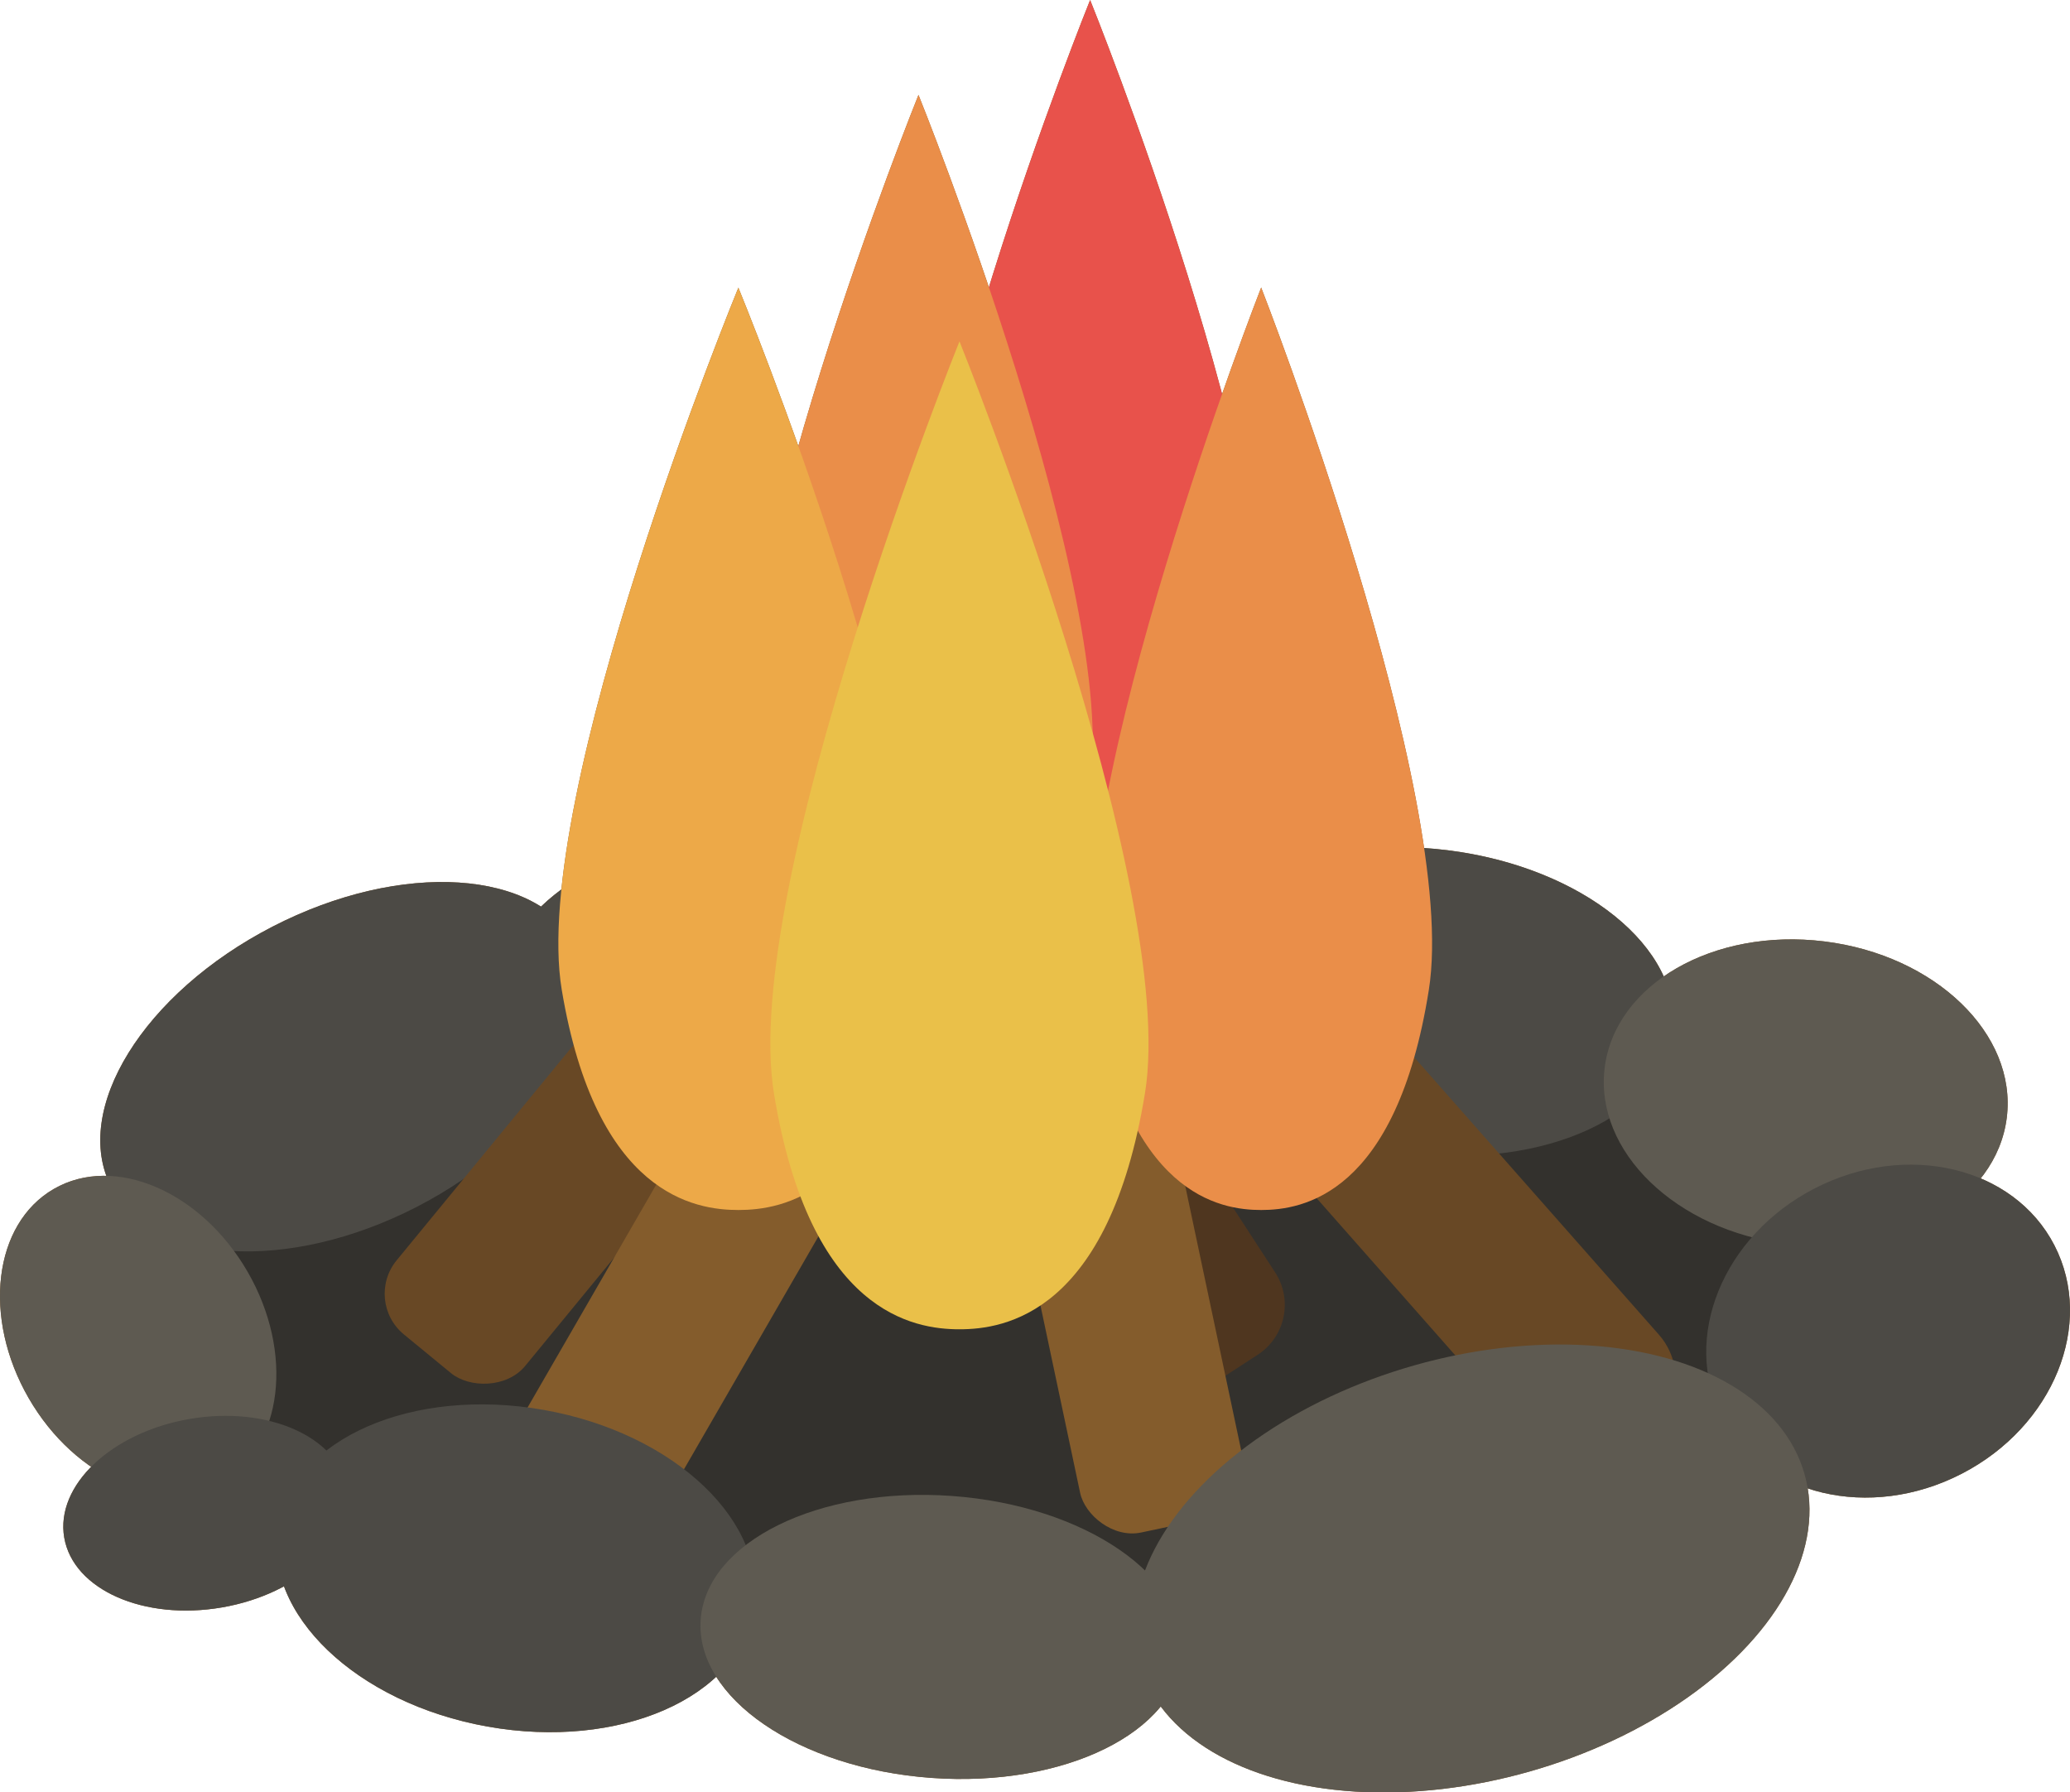 <svg xmlns="http://www.w3.org/2000/svg" viewBox="0 0 349.03 302.19"><defs><style>.cls-1{fill:#845c2c;}.cls-2{fill:#33312d;}.cls-3{fill:#4c4a45;}.cls-4{fill:#5e5a51;}.cls-5{fill:#4f361f;}.cls-6{fill:#684825;}.cls-7{fill:#e8524b;}.cls-8{fill:#ea8e49;}.cls-9{fill:#eda948;}.cls-10{fill:#eac049;}</style></defs><g id="Layer_2" data-name="Layer 2"><g id="Layer_2-2" data-name="Layer 2"><ellipse class="cls-1" cx="174.69" cy="220.14" rx="145.78" ry="50.39"/><ellipse class="cls-1" cx="58.12" cy="179.85" rx="44.29" ry="26.57" transform="translate(-75.94 46.61) rotate(-27.27)"/><ellipse class="cls-1" cx="23.3" cy="225.08" rx="21.31" ry="28.44" transform="translate(-109.42 41.8) rotate(-30)"/><ellipse class="cls-1" cx="240.91" cy="168.85" rx="25.7" ry="41.47" transform="translate(43.75 387.21) rotate(-82.95)"/><ellipse class="cls-1" cx="34.67" cy="255.12" rx="24.21" ry="16.12" transform="translate(-42.9 9.62) rotate(-9.8)"/><ellipse class="cls-1" cx="304.49" cy="184.24" rx="25.7" ry="34.16" transform="translate(84.25 463.8) rotate(-82.95)"/><ellipse class="cls-1" cx="116.99" cy="166.85" rx="33.42" ry="24.54" transform="translate(-21.24 17.13) rotate(-7.68)"/><ellipse class="cls-1" cx="180.45" cy="164.61" rx="28.71" ry="37.98" transform="translate(-27.8 292.24) rotate(-73.87)"/><rect class="cls-1" x="154.56" y="95.23" width="28.05" height="147.25" rx="10.03" transform="translate(-64.79 119.18) rotate(-33.03)"/><rect class="cls-1" x="49.22" y="165.83" width="125.2" height="28.05" rx="8.88" transform="translate(-98.14 152.12) rotate(-50.6)"/><path class="cls-1" d="M142,127.19h0a7.9,7.9,0,0,1,5,1.79l8,6.54A7.88,7.88,0,0,1,156,146.6l-68.19,83a7.89,7.89,0,0,1-11.09,1.08l-8-6.53a7.88,7.88,0,0,1-1.09-11.09l68.19-83a7.88,7.88,0,0,1,6.1-2.88m0-1a8.87,8.87,0,0,0-6.87,3.25l-68.19,83A8.88,8.88,0,0,0,68.11,225l8,6.54a8.89,8.89,0,0,0,12.49-1.23l68.2-83a8.89,8.89,0,0,0-1.23-12.5l-7.95-6.53a8.85,8.85,0,0,0-5.63-2Z"/><rect class="cls-1" x="194.29" y="61.91" width="28.05" height="206.72" rx="11.36" transform="translate(-57.23 179.18) rotate(-41.42)"/><path class="cls-1" d="M149.44,84.17h0a10.38,10.38,0,0,1,7.77,3.5L279,225.64a10.35,10.35,0,0,1-.92,14.62l-4,3.52a10.34,10.34,0,0,1-14.62-.91l-121.74-138a10.37,10.37,0,0,1,.92-14.63l4-3.52a10.33,10.33,0,0,1,6.85-2.59m0-1A11.33,11.33,0,0,0,141.92,86l-4,3.52a11.37,11.37,0,0,0-1,16l121.74,138a11.35,11.35,0,0,0,16,1l4-3.52a11.37,11.37,0,0,0,1-16L158,87a11.33,11.33,0,0,0-8.52-3.84Z"/><rect class="cls-1" x="45.51" y="154.83" width="198.32" height="28.05" rx="11.06" transform="translate(-73.9 209.71) rotate(-60)"/><path class="cls-1" d="M186.16,81h0a10.1,10.1,0,0,1,5,1.35l5.13,3A10.06,10.06,0,0,1,200,99.07l-88.1,152.59a10,10,0,0,1-13.74,3.69l-5.13-3a10.06,10.06,0,0,1-3.68-13.74L177.43,86.05a10.11,10.11,0,0,1,8.73-5m0-1a11.05,11.05,0,0,0-9.59,5.54L88.47,238.14a11.07,11.07,0,0,0,4,15.11l5.13,3a11,11,0,0,0,15.11-4l88.1-152.59a11.07,11.07,0,0,0-4.05-15.11l-5.13-3A11,11,0,0,0,186.16,80Z"/><ellipse class="cls-1" cx="86.99" cy="264.42" rx="27.11" ry="40.73" transform="translate(-188.58 303.77) rotate(-79.92)"/><rect class="cls-1" x="170.86" y="135.27" width="28.05" height="123.32" rx="8.68" transform="translate(-36.78 42.56) rotate(-11.95)"/><path class="cls-1" d="M179.15,136.31h0a7.73,7.73,0,0,1,7.51,6.1L208.6,246.06a7.7,7.7,0,0,1-5.92,9.11l-10.45,2.21a7.91,7.91,0,0,1-1.6.17,7.72,7.72,0,0,1-7.51-6.1L161.18,147.8a7.7,7.7,0,0,1,5.92-9.11l10.45-2.21a7.91,7.91,0,0,1,1.6-.17m0-1a8.63,8.63,0,0,0-1.81.19l-10.45,2.22A8.67,8.67,0,0,0,160.2,148l21.94,103.65a8.69,8.69,0,0,0,8.49,6.89,8.54,8.54,0,0,0,1.8-.19l10.45-2.21a8.69,8.69,0,0,0,6.7-10.3L187.64,142.2a8.69,8.69,0,0,0-8.49-6.89Z"/><ellipse class="cls-1" cx="318.36" cy="224.44" rx="31.55" ry="27.06" transform="translate(-67.45 170.79) rotate(-27.27)"/><ellipse class="cls-1" cx="158.77" cy="275.97" rx="23.83" ry="40.73" transform="translate(-127.87 414.56) rotate(-85.89)"/><ellipse class="cls-1" cx="248.17" cy="264.42" rx="58.32" ry="35.59" transform="translate(-62.79 77.85) rotate(-15.85)"/><path class="cls-1" d="M212.67,117c-5.61,34.25-21.83,36.69-28.86,36.69s-23.26-2.44-28.87-36.69c-5.3-32.4,28.87-117,28.87-117S218,84.64,212.67,117Z"/><path class="cls-1" d="M183.71,133c-5.61,34.25-21.83,36.69-28.86,36.69S131.59,167.23,126,133c-5.3-32.4,28.87-117,28.87-117S189,100.58,183.71,133Z"/><path class="cls-1" d="M240.92,166.9C235.43,201.55,219.53,204,212.65,204s-22.8-2.47-28.29-37.12c-5.2-32.77,28.29-118.4,28.29-118.4S246.13,134.13,240.92,166.9Z"/><path class="cls-1" d="M154.27,166.9C148.48,201.55,131.75,204,124.5,204s-24-2.47-29.78-37.12C89.26,134.13,124.5,48.5,124.5,48.5S159.74,134.13,154.27,166.9Z"/><path class="cls-1" d="M193.05,184.36c-6.08,37.1-23.65,39.75-31.27,39.75s-25.2-2.65-31.28-39.75c-5.74-35.11,31.28-126.81,31.28-126.81S198.8,149.25,193.05,184.36Z"/><ellipse class="cls-2" cx="174.69" cy="220.14" rx="145.78" ry="50.39"/><ellipse class="cls-3" cx="58.12" cy="179.85" rx="44.29" ry="26.57" transform="translate(-75.94 46.61) rotate(-27.27)"/><ellipse class="cls-4" cx="23.3" cy="225.08" rx="21.31" ry="28.44" transform="translate(-109.42 41.8) rotate(-30)"/><ellipse class="cls-3" cx="240.91" cy="168.85" rx="25.7" ry="41.47" transform="translate(43.75 387.21) rotate(-82.95)"/><ellipse class="cls-3" cx="34.67" cy="255.12" rx="24.21" ry="16.12" transform="translate(-42.9 9.62) rotate(-9.8)"/><ellipse class="cls-4" cx="304.49" cy="184.24" rx="25.7" ry="34.16" transform="translate(84.25 463.8) rotate(-82.95)"/><ellipse class="cls-3" cx="116.99" cy="166.85" rx="33.42" ry="24.54" transform="translate(-21.24 17.13) rotate(-7.68)"/><ellipse class="cls-3" cx="180.45" cy="164.61" rx="28.71" ry="37.98" transform="translate(-27.8 292.24) rotate(-73.87)"/><rect class="cls-5" x="154.56" y="95.23" width="28.05" height="147.25" rx="10.03" transform="translate(-64.79 119.18) rotate(-33.03)"/><rect class="cls-6" x="49.22" y="165.83" width="125.2" height="28.05" rx="8.88" transform="translate(-98.14 152.12) rotate(-50.6)"/><rect class="cls-6" x="194.29" y="61.91" width="28.05" height="206.72" rx="11.36" transform="translate(-57.23 179.18) rotate(-41.42)"/><rect class="cls-1" x="45.51" y="154.83" width="198.32" height="28.05" rx="11.06" transform="translate(-73.9 209.71) rotate(-60)"/><ellipse class="cls-3" cx="86.99" cy="264.42" rx="27.11" ry="40.73" transform="translate(-188.58 303.77) rotate(-79.92)"/><rect class="cls-1" x="170.86" y="135.27" width="28.05" height="123.32" rx="8.68" transform="translate(-36.78 42.56) rotate(-11.95)"/><ellipse class="cls-3" cx="318.36" cy="224.44" rx="31.55" ry="27.06" transform="translate(-67.45 170.79) rotate(-27.27)"/><ellipse class="cls-4" cx="158.77" cy="275.97" rx="23.83" ry="40.73" transform="translate(-127.87 414.56) rotate(-85.89)"/><ellipse class="cls-4" cx="248.17" cy="264.42" rx="58.32" ry="35.59" transform="translate(-62.79 77.85) rotate(-15.85)"/><path class="cls-7" d="M212.67,117c-5.61,34.25-21.83,36.69-28.86,36.69s-23.26-2.44-28.87-36.69c-5.3-32.4,28.87-117,28.87-117S218,84.64,212.67,117Z"/><path class="cls-8" d="M183.71,133c-5.61,34.25-21.83,36.69-28.86,36.69S131.59,167.23,126,133c-5.3-32.4,28.87-117,28.87-117S189,100.58,183.71,133Z"/><path class="cls-8" d="M240.92,166.9C235.43,201.55,219.53,204,212.65,204s-22.8-2.47-28.29-37.12c-5.2-32.77,28.29-118.4,28.29-118.4S246.13,134.13,240.92,166.9Z"/><path class="cls-9" d="M154.27,166.9C148.48,201.55,131.75,204,124.5,204s-24-2.47-29.78-37.12C89.26,134.13,124.5,48.5,124.5,48.5S159.74,134.13,154.27,166.9Z"/><path class="cls-10" d="M193.05,184.36c-6.08,37.1-23.65,39.75-31.27,39.75s-25.2-2.65-31.28-39.75c-5.74-35.11,31.28-126.81,31.28-126.81S198.8,149.25,193.05,184.36Z"/></g></g></svg>